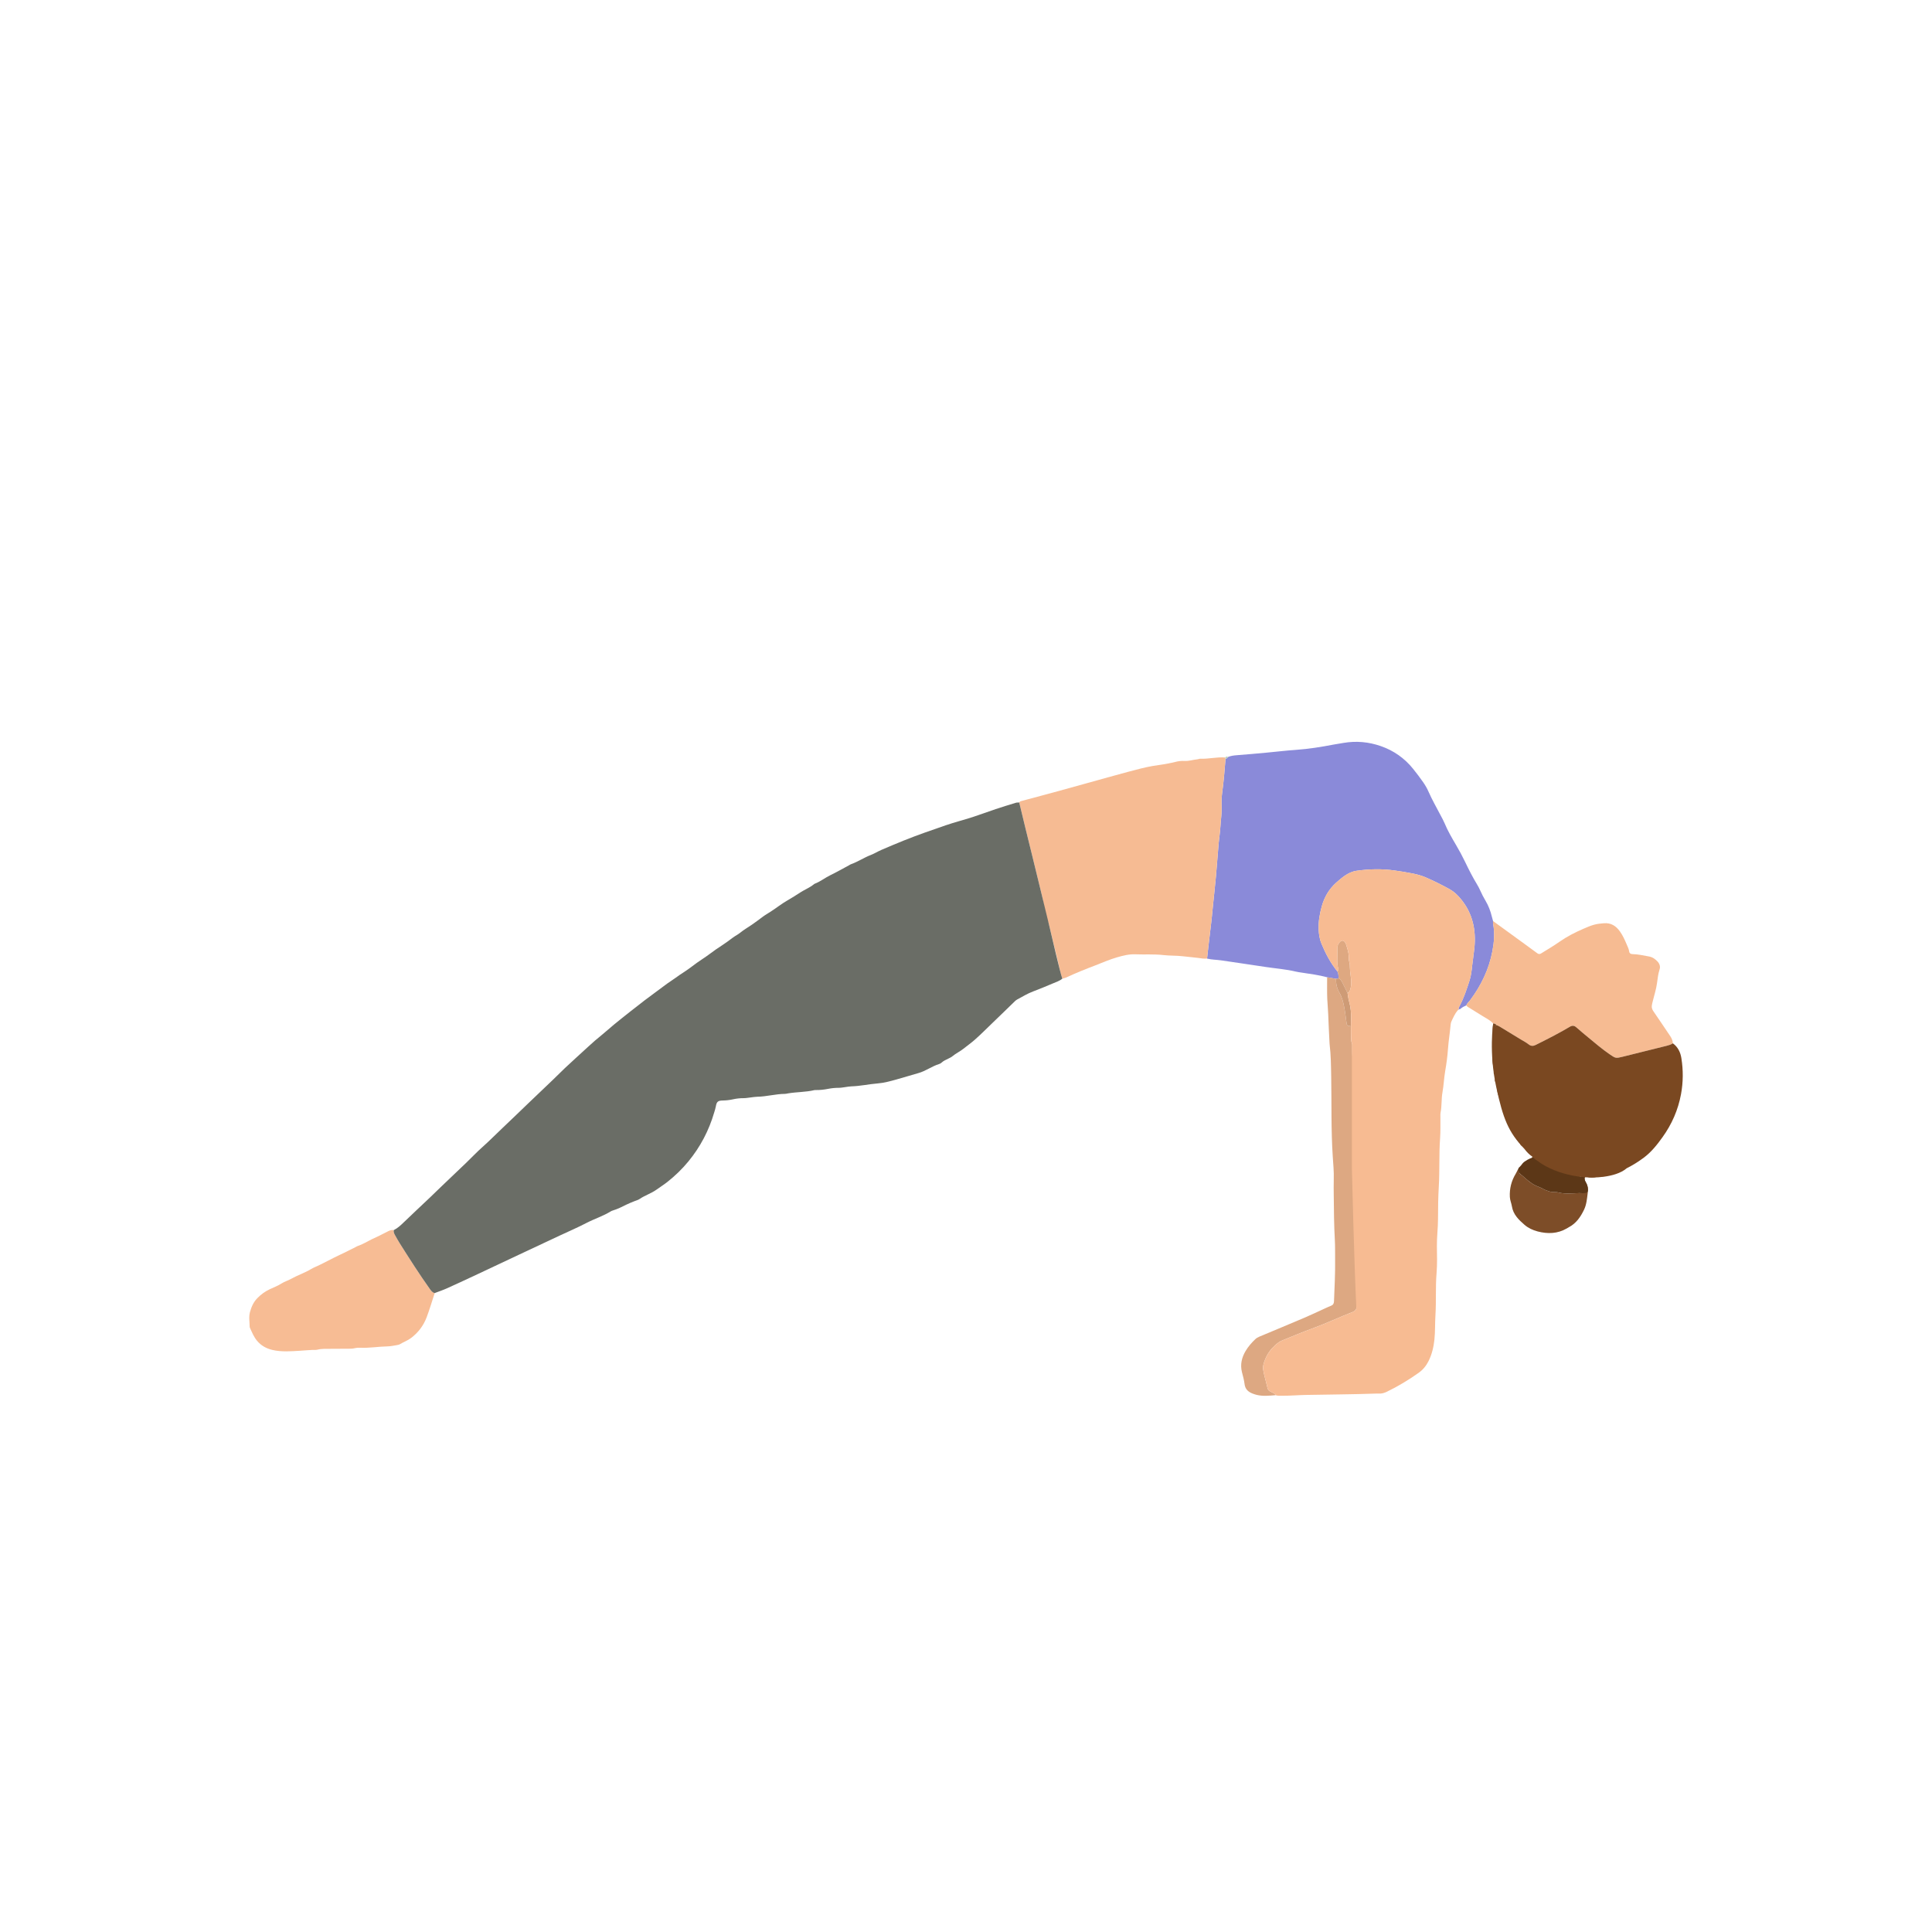 <svg width="500" height="500" viewBox="0 0 500 500" fill="none" xmlns="http://www.w3.org/2000/svg">
<path d="M377.485 261.182C377.429 260.864 377.594 260.61 377.735 260.353C378.854 258.257 379.588 256.01 380.314 253.759C380.723 252.486 380.861 251.156 381.006 249.84C381.164 248.372 381.408 246.912 381.56 245.448C382.053 240.706 381.14 236.328 377.996 232.578C377.199 231.629 376.317 230.772 375.227 230.162C373.206 229.033 371.131 228.003 369.008 227.079C367.868 226.581 366.679 226.271 365.473 226.034C363.931 225.731 362.375 225.477 360.816 225.265C357.574 224.821 354.332 224.895 351.097 225.353C349.954 225.516 348.924 226.013 347.989 226.662C347.224 227.191 346.504 227.802 345.809 228.426C343.957 230.081 342.747 232.155 342.084 234.522C341.54 236.466 341.184 238.452 341.265 240.498C341.318 241.793 341.512 243.059 342.006 244.248C343.064 246.802 344.359 249.229 346.105 251.396C346.437 251.953 346.391 252.581 346.44 253.191C346.222 253.237 346.007 253.283 345.788 253.325C345.019 253.191 344.246 253.054 343.477 252.92C341.286 252.323 339.036 252.041 336.799 251.699C336.312 251.625 335.822 251.561 335.346 251.445C332.749 250.821 330.086 250.644 327.457 250.238C323.658 249.653 319.855 249.11 316.052 248.545C314.835 248.365 313.59 248.39 312.387 248.083C312.507 247.011 312.623 245.935 312.747 244.862C313.015 242.569 313.297 240.276 313.558 237.983C313.696 236.762 313.798 235.538 313.921 234.314C314.175 231.82 314.458 229.333 314.683 226.835C314.941 223.995 315.138 221.152 315.385 218.312C315.512 216.844 315.759 215.384 315.844 213.916C315.939 212.198 316.225 210.498 316.165 208.766C316.123 207.538 316.137 206.293 316.306 205.083C316.701 202.208 316.934 199.318 317.167 196.429C317.421 196.306 317.661 196.168 317.798 195.904C318.539 195.607 319.312 195.505 320.106 195.445C322.614 195.258 325.118 195.029 327.62 194.799C330.223 194.559 332.816 194.242 335.423 194.062C338.729 193.833 341.981 193.3 345.227 192.679C346.049 192.524 346.881 192.404 347.707 192.263C350.988 191.698 354.223 192.002 357.338 193.085C360.657 194.238 363.483 196.2 365.702 198.966C366.598 200.08 367.466 201.22 368.281 202.391C368.814 203.157 369.304 203.972 369.674 204.825C370.616 207.002 371.819 209.041 372.902 211.144C373.22 211.757 373.566 212.357 373.83 212.992C374.666 215.003 375.76 216.876 376.861 218.746C377.686 220.15 378.462 221.579 379.164 223.046C380.12 225.05 381.129 227.022 382.283 228.924C382.59 229.428 382.858 229.957 383.101 230.497C383.503 231.4 383.951 232.271 384.459 233.122C385.221 234.402 385.747 235.778 386.089 237.228C386.181 237.613 386.297 237.986 386.403 238.367C386.41 238.611 386.382 238.865 386.424 239.101C386.869 241.458 386.682 243.814 386.241 246.132C385.348 250.852 383.313 255.072 380.441 258.903C380.12 259.33 379.658 259.658 379.499 260.204C378.96 260.413 378.452 260.67 378.011 261.051C377.859 261.182 377.697 261.259 377.495 261.182H377.485Z" fill="#8A8AD9"/>
<path d="M317.163 196.422C316.93 199.311 316.698 202.2 316.302 205.075C316.137 206.289 316.119 207.534 316.161 208.758C316.221 210.49 315.936 212.191 315.84 213.909C315.759 215.376 315.512 216.837 315.382 218.304C315.131 221.144 314.937 223.991 314.68 226.828C314.454 229.322 314.172 231.812 313.918 234.306C313.794 235.531 313.692 236.755 313.554 237.975C313.293 240.268 313.011 242.562 312.743 244.855C312.616 245.927 312.503 247.003 312.383 248.075C312.037 248.079 311.688 248.128 311.353 248.079C309.603 247.821 307.839 247.684 306.086 247.476C304.417 247.278 302.738 247.363 301.084 247.172C298.671 246.89 296.265 247.077 293.855 246.975C292.204 246.904 290.641 247.31 289.079 247.758C287.135 248.315 285.293 249.144 283.409 249.864C280.88 250.827 278.368 251.833 275.916 252.986C275.609 253.131 275.26 253.187 274.932 253.286C274.301 251.522 274.025 249.67 273.563 247.86C272.858 245.098 272.209 242.325 271.542 239.556C271.45 239.171 271.366 238.797 271.161 238.448C270.681 237.626 270.445 236.702 270.357 235.781C270.138 233.516 269.545 231.336 269.016 229.142C267.82 224.178 266.582 219.222 265.368 214.262C264.832 212.071 264.31 209.877 263.781 207.686C263.89 207.432 264.112 207.361 264.363 207.298C267.118 206.564 269.873 205.834 272.625 205.082C275.518 204.292 278.407 203.488 281.296 202.687C284.849 201.703 288.398 200.694 291.957 199.745C294.091 199.177 296.233 198.591 298.406 198.217C299.803 197.977 301.225 197.84 302.615 197.533C303.094 197.427 303.581 197.353 304.054 197.219C304.869 196.986 305.694 196.884 306.534 196.933C307.681 197 308.767 196.612 309.892 196.506C310.136 196.482 310.376 196.355 310.612 196.362C312.782 196.446 314.916 195.868 317.089 196.037C317.114 196.164 317.142 196.291 317.167 196.422H317.163Z" fill="#F6BB93"/>
<path d="M432.942 270.015C432.441 270.347 431.88 270.516 431.305 270.657C427.534 271.596 423.762 272.548 419.988 273.472C418.143 273.924 418.132 273.913 416.576 272.844C414.668 271.532 412.897 270.036 411.115 268.555C410.053 267.673 408.988 266.794 407.958 265.881C407.397 265.383 406.903 265.348 406.247 265.74C403.626 267.306 400.902 268.696 398.172 270.061C397.907 270.192 397.643 270.326 397.378 270.456C396.75 270.767 396.2 270.745 395.604 270.276C394.993 269.789 394.277 269.433 393.607 269.024C391.758 267.895 389.91 266.763 388.054 265.641C387.807 265.489 387.525 265.394 387.26 265.274C387.084 264.939 386.781 264.872 386.438 264.889C385.634 263.986 384.54 263.496 383.549 262.864C382.508 262.205 381.447 261.584 380.413 260.917C380.088 260.709 379.704 260.557 379.492 260.197C379.651 259.654 380.113 259.326 380.434 258.896C383.306 255.064 385.345 250.845 386.234 246.125C386.671 243.804 386.858 241.451 386.417 239.094C386.371 238.858 386.4 238.604 386.396 238.36C389.102 240.325 391.808 242.29 394.51 244.259C395.625 245.07 396.736 245.878 397.844 246.697C398.154 246.926 398.461 246.982 398.796 246.771C400.38 245.776 402.01 244.844 403.534 243.768C405.481 242.396 407.573 241.327 409.746 240.385C410.65 239.994 411.542 239.599 412.498 239.33C413.362 239.091 414.227 238.999 415.112 238.932C416.94 238.794 418.224 239.637 419.233 241.049C419.952 242.057 420.464 243.183 420.944 244.315C421.208 244.943 421.536 245.561 421.635 246.259C421.699 246.721 422.034 246.919 422.475 246.922C423.911 246.943 425.297 247.282 426.701 247.522C427.629 247.677 428.341 248.171 428.955 248.824C429.488 249.392 429.749 250.115 429.502 250.873C429.135 252.009 428.998 253.177 428.846 254.345C428.634 256.013 428.091 257.601 427.703 259.224C427.622 259.559 427.541 259.89 427.491 260.229C427.41 260.79 427.579 261.256 427.915 261.739C429.403 263.88 430.839 266.061 432.303 268.22C432.67 268.763 432.889 269.352 432.938 270.005L432.942 270.015Z" fill="#F6BB92"/>
<path d="M101.915 318.346C101.827 318.811 101.99 319.224 102.212 319.616C102.621 320.346 103.027 321.08 103.471 321.789C105.994 325.793 108.537 329.779 111.282 333.635C111.603 334.086 111.924 334.51 112.495 334.651C111.804 336.746 111.19 338.874 110.407 340.934C109.588 343.082 108.248 344.864 106.375 346.279C105.493 346.945 104.477 347.287 103.559 347.845C103.274 348.018 102.91 348.088 102.575 348.141C101.799 348.268 101.019 348.43 100.24 348.445C97.876 348.487 95.534 348.917 93.163 348.794C92.673 348.769 92.186 348.811 91.699 348.931C91.276 349.034 90.821 349.044 90.38 349.048C88.803 349.065 87.222 349.051 85.642 349.073C84.463 349.09 83.278 349.005 82.111 349.305C81.737 349.401 81.324 349.337 80.932 349.355C79.853 349.397 78.773 349.503 77.701 349.57C75.302 349.715 72.868 349.919 70.486 349.362C68.924 348.995 67.558 348.236 66.511 346.977C65.713 346.021 65.251 344.878 64.74 343.767C64.68 343.633 64.613 343.488 64.613 343.347C64.606 342.084 64.338 340.853 64.694 339.555C65.071 338.186 65.608 336.983 66.588 335.974C67.52 335.014 68.557 334.249 69.791 333.663C70.8 333.183 71.866 332.799 72.825 332.181C73.598 331.684 74.522 331.423 75.33 330.968C76.995 330.033 78.826 329.444 80.47 328.453C81.26 327.976 82.156 327.676 82.982 327.239C84.107 326.646 85.261 326.114 86.383 325.514C87.24 325.055 88.157 324.688 89.028 324.24C89.984 323.747 90.958 323.281 91.921 322.801C92.14 322.692 92.341 322.54 92.57 322.466C93.837 322.05 94.959 321.344 96.141 320.755C96.973 320.339 97.841 320.004 98.663 319.552C99.129 319.294 99.629 319.086 100.102 318.825C100.653 318.522 101.245 318.226 101.923 318.349L101.915 318.346Z" fill="#F7BC94"/>
<path d="M343.47 252.916C344.239 253.05 345.011 253.188 345.78 253.322C345.696 254.631 346.013 255.844 346.669 256.973C347.297 258.049 347.594 259.241 347.834 260.434C348.112 261.813 348.271 263.221 348.465 264.618C348.574 265.401 348.606 265.443 349.615 265.591C349.626 266.382 349.636 267.168 349.647 267.958C349.657 268.646 349.612 269.331 349.862 270.005C349.978 270.315 349.929 270.685 349.94 271.031C349.975 272.16 349.859 273.292 350.197 274.407C350.321 274.816 350.236 275.289 350.236 275.734C350.236 282.444 350.236 289.153 350.24 295.867C350.24 296.505 350.211 297.137 350.427 297.768C350.55 298.128 350.522 298.544 350.525 298.94C350.539 299.878 350.529 300.813 350.532 301.751C350.532 302.047 350.472 302.365 350.557 302.637C350.987 304.041 350.804 305.476 350.822 306.898C350.85 309.512 350.822 312.13 350.836 314.744C350.839 315.675 350.762 316.61 351.069 317.527C351.188 317.884 351.121 318.311 351.121 318.702C351.125 320.971 351.121 323.242 351.132 325.511C351.136 326.393 351.09 327.271 351.354 328.15C351.488 328.598 351.474 329.159 351.333 329.607C351.121 330.291 351.136 330.968 351.132 331.653C351.125 333.526 351.125 335.403 351.121 337.276C351.121 337.572 351.132 337.869 351.107 338.165C351.054 338.807 350.748 339.276 350.127 339.516C346.595 340.881 343.177 342.518 339.614 343.813C337.028 344.755 334.491 345.831 331.937 346.861C331.204 347.157 330.572 347.605 329.979 348.156C328.875 349.182 328 350.346 327.447 351.743C327.122 352.565 326.787 353.401 326.886 354.308C326.949 354.89 327.094 355.465 327.231 356.037C327.485 357.084 327.785 358.125 328.018 359.18C328.113 359.607 328.3 359.896 328.688 360.08C329.045 360.249 329.39 360.443 329.74 360.623C329.927 360.718 330.036 360.87 330.075 361.078C328.455 361.208 326.836 361.381 325.231 360.997C324.85 360.905 324.476 360.778 324.113 360.633C322.987 360.189 322.239 359.473 322.088 358.167C321.968 357.148 321.679 356.143 321.425 355.144C320.917 353.158 321.35 351.341 322.366 349.627C323.051 348.473 323.926 347.478 324.896 346.558C325.189 346.279 325.527 346.088 325.891 345.937C329.796 344.3 333.708 342.681 337.607 341.019C339.374 340.267 341.106 339.431 342.852 338.638C343.389 338.394 343.925 338.144 344.475 337.929C345.008 337.72 345.216 337.346 345.237 336.793C345.378 333.201 345.569 329.61 345.526 326.012C345.505 324.287 345.551 322.558 345.452 320.836C345.237 317.048 345.216 313.255 345.174 309.463C345.16 308.034 345.135 306.602 345.177 305.177C345.241 303.201 345.04 301.24 344.913 299.275C344.465 292.431 344.637 285.58 344.514 278.736C344.461 275.889 344.447 273.024 344.098 270.188C344.087 270.089 344.084 269.99 344.08 269.892C343.964 267.433 343.819 264.974 343.741 262.515C343.699 261.185 343.551 259.862 343.494 258.539C343.417 256.67 343.466 254.796 343.459 252.923L343.47 252.916Z" fill="#DDA882"/>
<path d="M409.147 304.39C409.539 304.426 409.966 304.256 410.304 304.591C410.152 304.732 410.05 304.916 410.1 305.113C410.181 305.445 410.234 305.815 410.424 306.084C411.052 306.966 411.01 307.946 410.879 308.923C410.696 310.327 410.586 311.739 409.951 313.069C409.041 314.974 407.898 316.621 405.979 317.623C405.806 317.715 405.644 317.828 405.471 317.926C403.076 319.306 400.55 319.373 397.943 318.695C396.683 318.367 395.502 317.813 394.542 316.981C393.064 315.697 391.621 314.328 391.282 312.218C391.152 311.403 390.796 310.652 390.75 309.784C390.637 307.593 391.148 305.604 392.277 303.745C392.454 303.452 392.588 303.134 392.75 302.831C393.353 301.713 394.242 300.905 395.396 300.372C395.706 300.227 395.995 300.033 396.288 299.85C396.468 299.737 396.532 299.55 396.563 299.353C397.089 299.455 397.001 299.868 397.008 300.231C396.285 300.411 395.551 300.654 395.092 301.24C394.63 301.829 394.165 302.358 393.537 302.774C393.039 303.106 393.06 303.642 393.586 303.977C394.052 304.274 394.412 304.669 394.824 305.011C395.692 305.727 396.549 306.461 397.604 306.906C398.274 307.191 398.969 307.442 399.594 307.809C400.031 308.066 400.497 308.151 400.945 308.327C401.714 308.631 402.515 308.408 403.273 308.602C405.069 309.065 406.893 308.828 408.696 308.772C409.891 308.736 410.057 308.387 410.043 307.149C410.04 306.694 409.944 306.281 409.747 305.872C409.514 305.389 409.182 304.944 409.133 304.383L409.147 304.39Z" fill="#7D4D28"/>
<path d="M390.164 289.877C390.294 290.015 390.467 290.131 390.552 290.293C391.356 291.807 392.026 293.387 392.961 294.83C393.088 295.024 393.099 295.292 393.162 295.525C392.862 295.405 392.746 295.119 392.591 294.876C391.691 293.465 390.947 291.972 390.259 290.448C390.181 290.279 390.192 290.071 390.16 289.88L390.164 289.877Z" fill="#7D4D28"/>
<path d="M386.435 264.896C386.777 264.878 387.08 264.949 387.257 265.281C386.682 266.279 386.428 267.309 386.858 268.441C386.936 268.639 386.759 268.787 386.548 268.837C386.35 268.657 386.34 268.417 386.34 268.18C386.34 267.087 386.255 265.986 386.431 264.9L386.435 264.896Z" fill="#7D4D28"/>
<path d="M386.336 272.996C386.403 273.067 386.52 273.127 386.534 273.208C386.689 274.121 386.823 275.042 386.442 275.938C386.276 274.961 386.118 273.987 386.336 272.996Z" fill="#7D4D28"/>
<path d="M386.466 269.493C386.794 270.4 386.706 271.314 386.519 272.227C386.502 272.305 386.385 272.365 386.315 272.432C386.205 271.444 386.177 270.46 386.466 269.493Z" fill="#7D4D28"/>
<path d="M387.507 281.883C387.606 281.985 387.772 282.077 387.789 282.19C387.874 282.821 388.1 283.407 388.315 283.999C388.386 284.197 388.371 284.373 388.209 284.525C387.878 283.671 387.419 282.849 387.507 281.883Z" fill="#7D4D28"/>
<path d="M410.949 304.633C411.63 304.259 412.311 304.256 412.988 304.633C412.307 304.799 411.627 304.81 410.949 304.633Z" fill="#7D4D28"/>
<path d="M388.403 285.139C388.901 285.587 388.964 286.183 388.971 286.8C388.587 286.313 388.319 285.784 388.403 285.139Z" fill="#7D4D28"/>
<path d="M393.353 295.793C393.832 295.899 394.051 296.213 394.055 296.689C393.684 296.495 393.391 296.245 393.353 295.793Z" fill="#7D4D28"/>
<path d="M386.946 279.219C387.31 279.459 387.342 279.741 387.063 280.069C386.834 279.811 386.837 279.522 386.946 279.219Z" fill="#7D4D28"/>
<path d="M317.163 196.422C317.138 196.295 317.11 196.168 317.085 196.038C317.279 195.777 317.512 195.709 317.798 195.896C317.66 196.161 317.421 196.299 317.167 196.422H317.163Z" fill="#BED4BB"/>
<path d="M386.643 277.441C386.933 277.604 386.993 277.794 386.707 278.02C386.552 277.84 386.513 277.65 386.643 277.441Z" fill="#7D4D28"/>
<path d="M389.225 287.506C389.62 287.647 389.617 287.957 389.553 288.289C389.285 288.095 389.218 287.813 389.225 287.506Z" fill="#7D4D28"/>
<path d="M414.579 304.425C414.727 304.407 414.879 304.39 415.027 304.372C414.89 304.492 414.741 304.534 414.579 304.425Z" fill="#7D4D28"/>
<path d="M377.244 261.468C377.329 261.365 377.413 261.263 377.498 261.157C377.555 261.376 377.389 261.411 377.244 261.468Z" fill="#8A8AD9"/>
<path d="M418.11 303.547C418.163 303.516 418.223 303.494 418.287 303.487L418.216 303.579L418.114 303.547H418.11Z" fill="#7D4D28"/>
<path d="M417.218 303.85C417.281 303.811 417.352 303.79 417.426 303.786L417.338 303.881L417.218 303.85Z" fill="#7D4D28"/>
<path d="M416.435 304.076L416.46 304.069L416.403 304.115L416.435 304.076Z" fill="#7D4D28"/>
<path d="M346.433 253.184C346.384 252.574 346.433 251.946 346.098 251.389C346.313 251.226 346.437 250.99 346.363 250.743C345.911 249.297 346.158 247.811 346.098 246.344C346.084 245.998 346.098 245.652 346.098 245.31C346.102 244.739 346.345 244.262 346.705 243.839C347.195 243.264 347.77 243.31 348.137 243.945C348.211 244.072 348.289 244.203 348.335 244.344C348.68 245.469 349.093 246.577 349.065 247.783C349.054 248.171 349.079 248.58 349.192 248.947C349.344 249.434 349.344 249.918 349.351 250.408C349.361 251.145 349.453 251.865 349.559 252.599C349.742 253.855 349.809 255.149 349.333 256.387C349.22 256.68 349.037 256.892 348.747 257.015C348.317 256.144 347.88 255.273 347.453 254.398C347.213 253.907 346.952 253.438 346.433 253.184Z" fill="#DEA881"/>
<path d="M346.434 253.185C346.952 253.439 347.213 253.908 347.453 254.398C347.88 255.273 348.317 256.141 348.748 257.016C348.875 257.735 348.938 258.476 349.139 259.175C349.577 260.699 349.707 262.247 349.654 263.821C349.633 264.41 349.63 264.999 349.619 265.588C348.61 265.44 348.578 265.398 348.469 264.615C348.275 263.218 348.113 261.814 347.838 260.431C347.598 259.238 347.301 258.046 346.673 256.97C346.017 255.845 345.7 254.627 345.784 253.319C346.003 253.273 346.218 253.23 346.437 253.185H346.434Z" fill="#CE9B76"/>
<path d="M410.148 304.69C410.025 305.212 410.085 305.004 410.194 305.529C410.399 305.91 410.748 306.401 410.914 307.318C411.037 308.588 411.101 308.888 408.705 308.775C406.899 308.831 405.079 309.068 403.283 308.605C402.525 308.411 401.724 308.634 400.955 308.33C400.507 308.154 400.041 308.066 399.604 307.812C398.979 307.445 398.284 307.191 397.614 306.909C396.559 306.46 395.698 305.73 394.834 305.014C394.421 304.672 394.058 304.277 393.596 303.98C393.07 303.645 392.672 302.453 393.165 302.121C393.793 301.705 393.596 301.67 394.058 301.081C394.517 300.495 395.914 299.754 396.637 299.578C397.353 299.535 398.408 300.34 398.93 300.848C399.551 301.451 400.316 301.807 401.089 302.104C403.703 303.106 407.393 304.189 410.152 304.693L410.148 304.69Z" fill="#5C3717"/>
<path d="M101.915 318.346C102.889 317.855 103.672 317.136 104.448 316.381C106.674 314.225 108.95 312.119 111.197 309.985C112.262 308.972 113.31 307.935 114.372 306.919C116.432 304.947 118.507 302.989 120.563 301.014C122.017 299.617 123.4 298.142 124.906 296.809C126.716 295.21 128.392 293.475 130.152 291.824C132.265 289.841 134.336 287.813 136.431 285.809C138.633 283.703 140.841 281.607 143.039 279.501C144.101 278.485 145.134 277.441 146.196 276.425C147.085 275.578 147.999 274.753 148.902 273.92C150.024 272.89 151.156 271.871 152.275 270.837C153.393 269.803 154.539 268.805 155.732 267.853C156.808 266.992 157.813 266.046 158.879 265.175C160.283 264.021 161.711 262.892 163.137 261.764C164.371 260.786 165.613 259.82 166.862 258.864C167.762 258.176 168.675 257.513 169.585 256.839C170.609 256.08 171.635 255.318 172.658 254.56C173.328 254.062 174.055 253.646 174.725 253.142C176.179 252.052 177.773 251.152 179.199 250.03C180.747 248.813 182.451 247.829 184.014 246.629C184.861 245.98 185.767 245.366 186.678 244.777C187.708 244.114 188.695 243.384 189.676 242.646C190.304 242.174 191.017 241.842 191.634 241.331C192.537 240.586 193.585 240.011 194.552 239.337C195.476 238.692 196.386 238.025 197.286 237.344C197.991 236.808 198.764 236.371 199.501 235.894C200.951 234.963 202.299 233.873 203.784 233.026C204.937 232.367 206.059 231.647 207.167 230.934C208.324 230.19 209.633 229.696 210.691 228.8C210.73 228.768 210.772 228.74 210.818 228.722C212.303 228.161 213.538 227.149 214.96 226.465C216.597 225.674 218.177 224.764 219.779 223.903C219.909 223.833 220.029 223.738 220.167 223.688C221.984 223.046 223.592 221.953 225.384 221.261C226.309 220.905 227.145 220.369 228.044 219.98C229.988 219.141 231.943 218.315 233.908 217.525C237.474 216.093 241.111 214.837 244.748 213.588C247.031 212.805 249.38 212.209 251.681 211.468C253.695 210.819 255.674 210.067 257.681 209.397C259.41 208.822 261.156 208.289 262.899 207.757C263.174 207.672 263.484 207.704 263.777 207.683C264.306 209.873 264.829 212.068 265.365 214.258C266.578 219.218 267.817 224.175 269.013 229.139C269.542 231.333 271.447 239.168 271.538 239.549C272.205 242.318 274.294 251.515 274.929 253.279C274.195 253.893 273.288 254.165 272.434 254.528C270.755 255.241 269.073 255.943 267.365 256.585C265.922 257.125 264.624 257.929 263.276 258.649C263.065 258.761 262.864 258.917 262.687 259.082C260.81 260.892 258.962 262.727 257.071 264.522C255.434 266.075 253.868 267.701 252.164 269.182C251.243 269.983 250.241 270.692 249.285 271.451C248.393 272.156 247.355 272.626 246.488 273.356C246.191 273.606 245.821 273.772 245.468 273.949C244.851 274.255 244.209 274.509 243.694 274.993C243.521 275.159 243.288 275.296 243.062 275.363C241.168 275.942 239.573 277.194 237.654 277.723C235.756 278.249 233.876 278.852 231.978 279.374C230.412 279.805 228.831 280.256 227.212 280.383C224.905 280.563 222.64 281.085 220.319 281.149C219.779 281.163 219.246 281.283 218.706 281.35C218.17 281.417 217.63 281.526 217.094 281.526C216.152 281.526 215.221 281.614 214.304 281.798C213.235 282.006 212.162 282.122 211.072 282.105C210.973 282.105 210.871 282.098 210.776 282.119C208.515 282.666 206.176 282.581 203.897 282.976C203.653 283.018 203.41 283.089 203.166 283.093C200.746 283.107 198.397 283.798 195.98 283.837C195.391 283.847 194.806 283.96 194.22 284.024C193.634 284.087 193.045 284.207 192.46 284.204C191.514 284.197 190.586 284.303 189.673 284.507C188.801 284.701 187.926 284.796 187.034 284.811C185.82 284.832 185.475 285.1 185.263 286.317C185.168 286.857 184.995 287.365 184.843 287.88C183.474 292.568 181.252 296.812 178.147 300.587C176.546 302.531 174.74 304.277 172.778 305.836C171.871 306.559 170.852 307.194 169.903 307.879C168.527 308.87 166.901 309.353 165.521 310.302C165.126 310.574 164.618 310.687 164.163 310.877C163.482 311.163 162.784 311.417 162.124 311.749C160.978 312.327 159.835 312.902 158.6 313.273C158.413 313.329 158.222 313.403 158.057 313.506C156.078 314.73 153.848 315.425 151.791 316.494C149.523 317.675 147.163 318.684 144.842 319.771C141.363 321.401 137.881 323.034 134.403 324.667C130.836 326.347 127.273 328.033 123.703 329.705C121.025 330.958 118.351 332.21 115.656 333.423C114.626 333.886 113.547 334.242 112.488 334.648C111.917 334.506 111.596 334.08 111.275 333.632C108.53 329.776 105.987 325.786 103.464 321.785C103.02 321.076 102.614 320.342 102.205 319.612C101.986 319.221 101.82 318.808 101.908 318.342L101.915 318.346Z" fill="#6A6D66"/>
<path d="M377.497 261.157C377.497 261.157 377.487 261.171 377.483 261.174C377.483 261.174 377.483 261.178 377.483 261.181L377.497 261.157Z" fill="#F7BB92"/>
<path d="M377.992 232.578C377.195 231.629 376.313 230.772 375.223 230.162C373.201 229.033 371.127 228.003 369.003 227.078C367.864 226.581 366.675 226.27 365.472 226.034C363.93 225.731 362.374 225.477 360.815 225.265C357.573 224.821 354.331 224.895 351.096 225.353C349.953 225.516 348.923 226.013 347.988 226.662C347.223 227.191 346.503 227.802 345.808 228.426C343.956 230.08 342.746 232.155 342.083 234.522C341.539 236.466 341.183 238.452 341.264 240.498C341.317 241.793 341.511 243.059 342.005 244.248C343.063 246.802 344.358 249.229 346.104 251.395C346.32 251.233 346.443 250.997 346.369 250.75C345.917 249.303 346.164 247.818 346.104 246.351C346.09 246.005 346.104 245.659 346.104 245.317C346.108 244.746 346.351 244.269 346.711 243.846C347.201 243.271 347.776 243.317 348.143 243.952C348.217 244.079 348.295 244.209 348.341 244.35C348.687 245.476 349.099 246.583 349.071 247.79C349.061 248.178 349.085 248.587 349.198 248.954C349.35 249.441 349.35 249.924 349.357 250.415C349.367 251.152 349.459 251.872 349.565 252.605C349.749 253.861 349.816 255.156 349.339 256.394C349.226 256.687 349.043 256.899 348.754 257.022C348.881 257.742 348.944 258.483 349.145 259.181C349.583 260.705 349.713 262.254 349.66 263.827C349.639 264.416 349.636 265.006 349.625 265.595C349.636 266.385 349.643 267.172 349.657 267.962C349.667 268.65 349.622 269.334 349.872 270.008V302.552C349.872 302.552 350.472 327.804 351.029 338.616C350.891 339.029 350.602 339.34 350.137 339.519C346.605 340.885 343.187 342.522 339.624 343.816C337.038 344.758 334.501 345.834 331.947 346.864C331.214 347.161 330.582 347.609 329.989 348.159C328.885 349.186 328.01 350.35 327.456 351.747C327.132 352.569 326.797 353.405 326.896 354.311C326.959 354.894 327.1 355.469 327.241 356.04C327.495 357.088 327.795 358.128 328.028 359.183C328.123 359.61 328.31 359.899 328.698 360.083C329.055 360.252 329.4 360.446 329.749 360.626C329.936 360.721 330.046 360.873 330.085 361.081C330.713 361.265 331.358 361.212 331.993 361.215C333.962 361.226 335.927 361.05 337.888 361.011C343.995 360.891 350.101 360.873 356.204 360.654C356.402 360.647 356.599 360.637 356.797 360.654C357.555 360.711 358.24 360.51 358.924 360.178C361.814 358.778 364.551 357.13 367.165 355.271C368.266 354.488 369.105 353.458 369.709 352.248C370.573 350.508 371.021 348.625 371.222 346.727C371.444 344.628 371.356 342.504 371.49 340.387C371.72 336.754 371.48 333.106 371.783 329.462C371.974 327.158 371.899 324.83 371.868 322.516C371.836 320.148 372.16 317.802 372.157 315.435C372.157 312.631 372.196 309.83 372.362 307.021C372.609 302.897 372.39 298.752 372.693 294.621C372.831 292.759 372.757 290.878 372.778 289.005C372.781 288.659 372.746 288.307 372.813 287.971C373.169 286.229 372.997 284.444 373.311 282.69C373.639 280.856 373.706 278.976 374.023 277.138C374.351 275.247 374.605 273.342 374.739 271.44C374.888 269.327 375.247 267.246 375.427 265.14C375.452 264.85 375.526 264.55 375.649 264.293C376.112 263.316 376.538 262.317 377.248 261.481C377.329 261.386 377.406 261.287 377.487 261.192C377.435 260.878 377.6 260.624 377.738 260.37C378.856 258.275 379.59 256.027 380.317 253.777C380.726 252.503 380.864 251.173 381.008 249.857C381.167 248.39 381.41 246.929 381.562 245.465C382.056 240.724 381.142 236.346 377.999 232.596L377.992 232.578Z" fill="#F7BB92"/>
<path d="M435.146 273.889C434.899 272.33 434.257 270.975 432.941 270.016C432.44 270.347 431.88 270.516 431.304 270.658C427.533 271.596 423.762 272.548 419.987 273.473C418.142 273.924 418.132 273.914 416.576 272.845C414.667 271.532 412.897 270.037 411.115 268.555C410.053 267.673 408.988 266.795 407.958 265.881C407.397 265.384 406.903 265.348 406.247 265.74C403.625 267.306 400.902 268.696 398.172 270.061C397.907 270.192 397.642 270.326 397.378 270.457C396.75 270.767 396.2 270.746 395.603 270.277C394.993 269.79 394.277 269.433 393.607 269.024C391.758 267.895 389.909 266.763 388.054 265.641C387.807 265.489 387.525 265.394 387.26 265.274C387.211 265.359 387.168 265.444 387.126 265.528C386.682 265.115 386.438 264.89 386.438 264.89C386.438 264.89 385.253 272.277 387.249 281.453C388.989 289.44 390.326 292.967 394.506 297.324C395.085 298.1 395.751 298.795 396.573 299.346C396.711 299.473 396.856 299.596 396.997 299.719C397.032 299.875 397.226 299.861 397.23 300.033C397.441 300.019 397.438 300.22 397.639 300.245C403.47 304.771 411.528 304.736 411.528 304.736C411.528 304.736 417.927 304.994 420.993 302.341C422.534 301.575 423.995 300.658 425.381 299.628C427.336 298.178 428.842 296.28 430.253 294.311C432.673 290.942 434.303 287.228 435.051 283.146C435.615 280.07 435.637 276.976 435.143 273.886L435.146 273.889Z" fill="#7A4821"/>
</svg>

